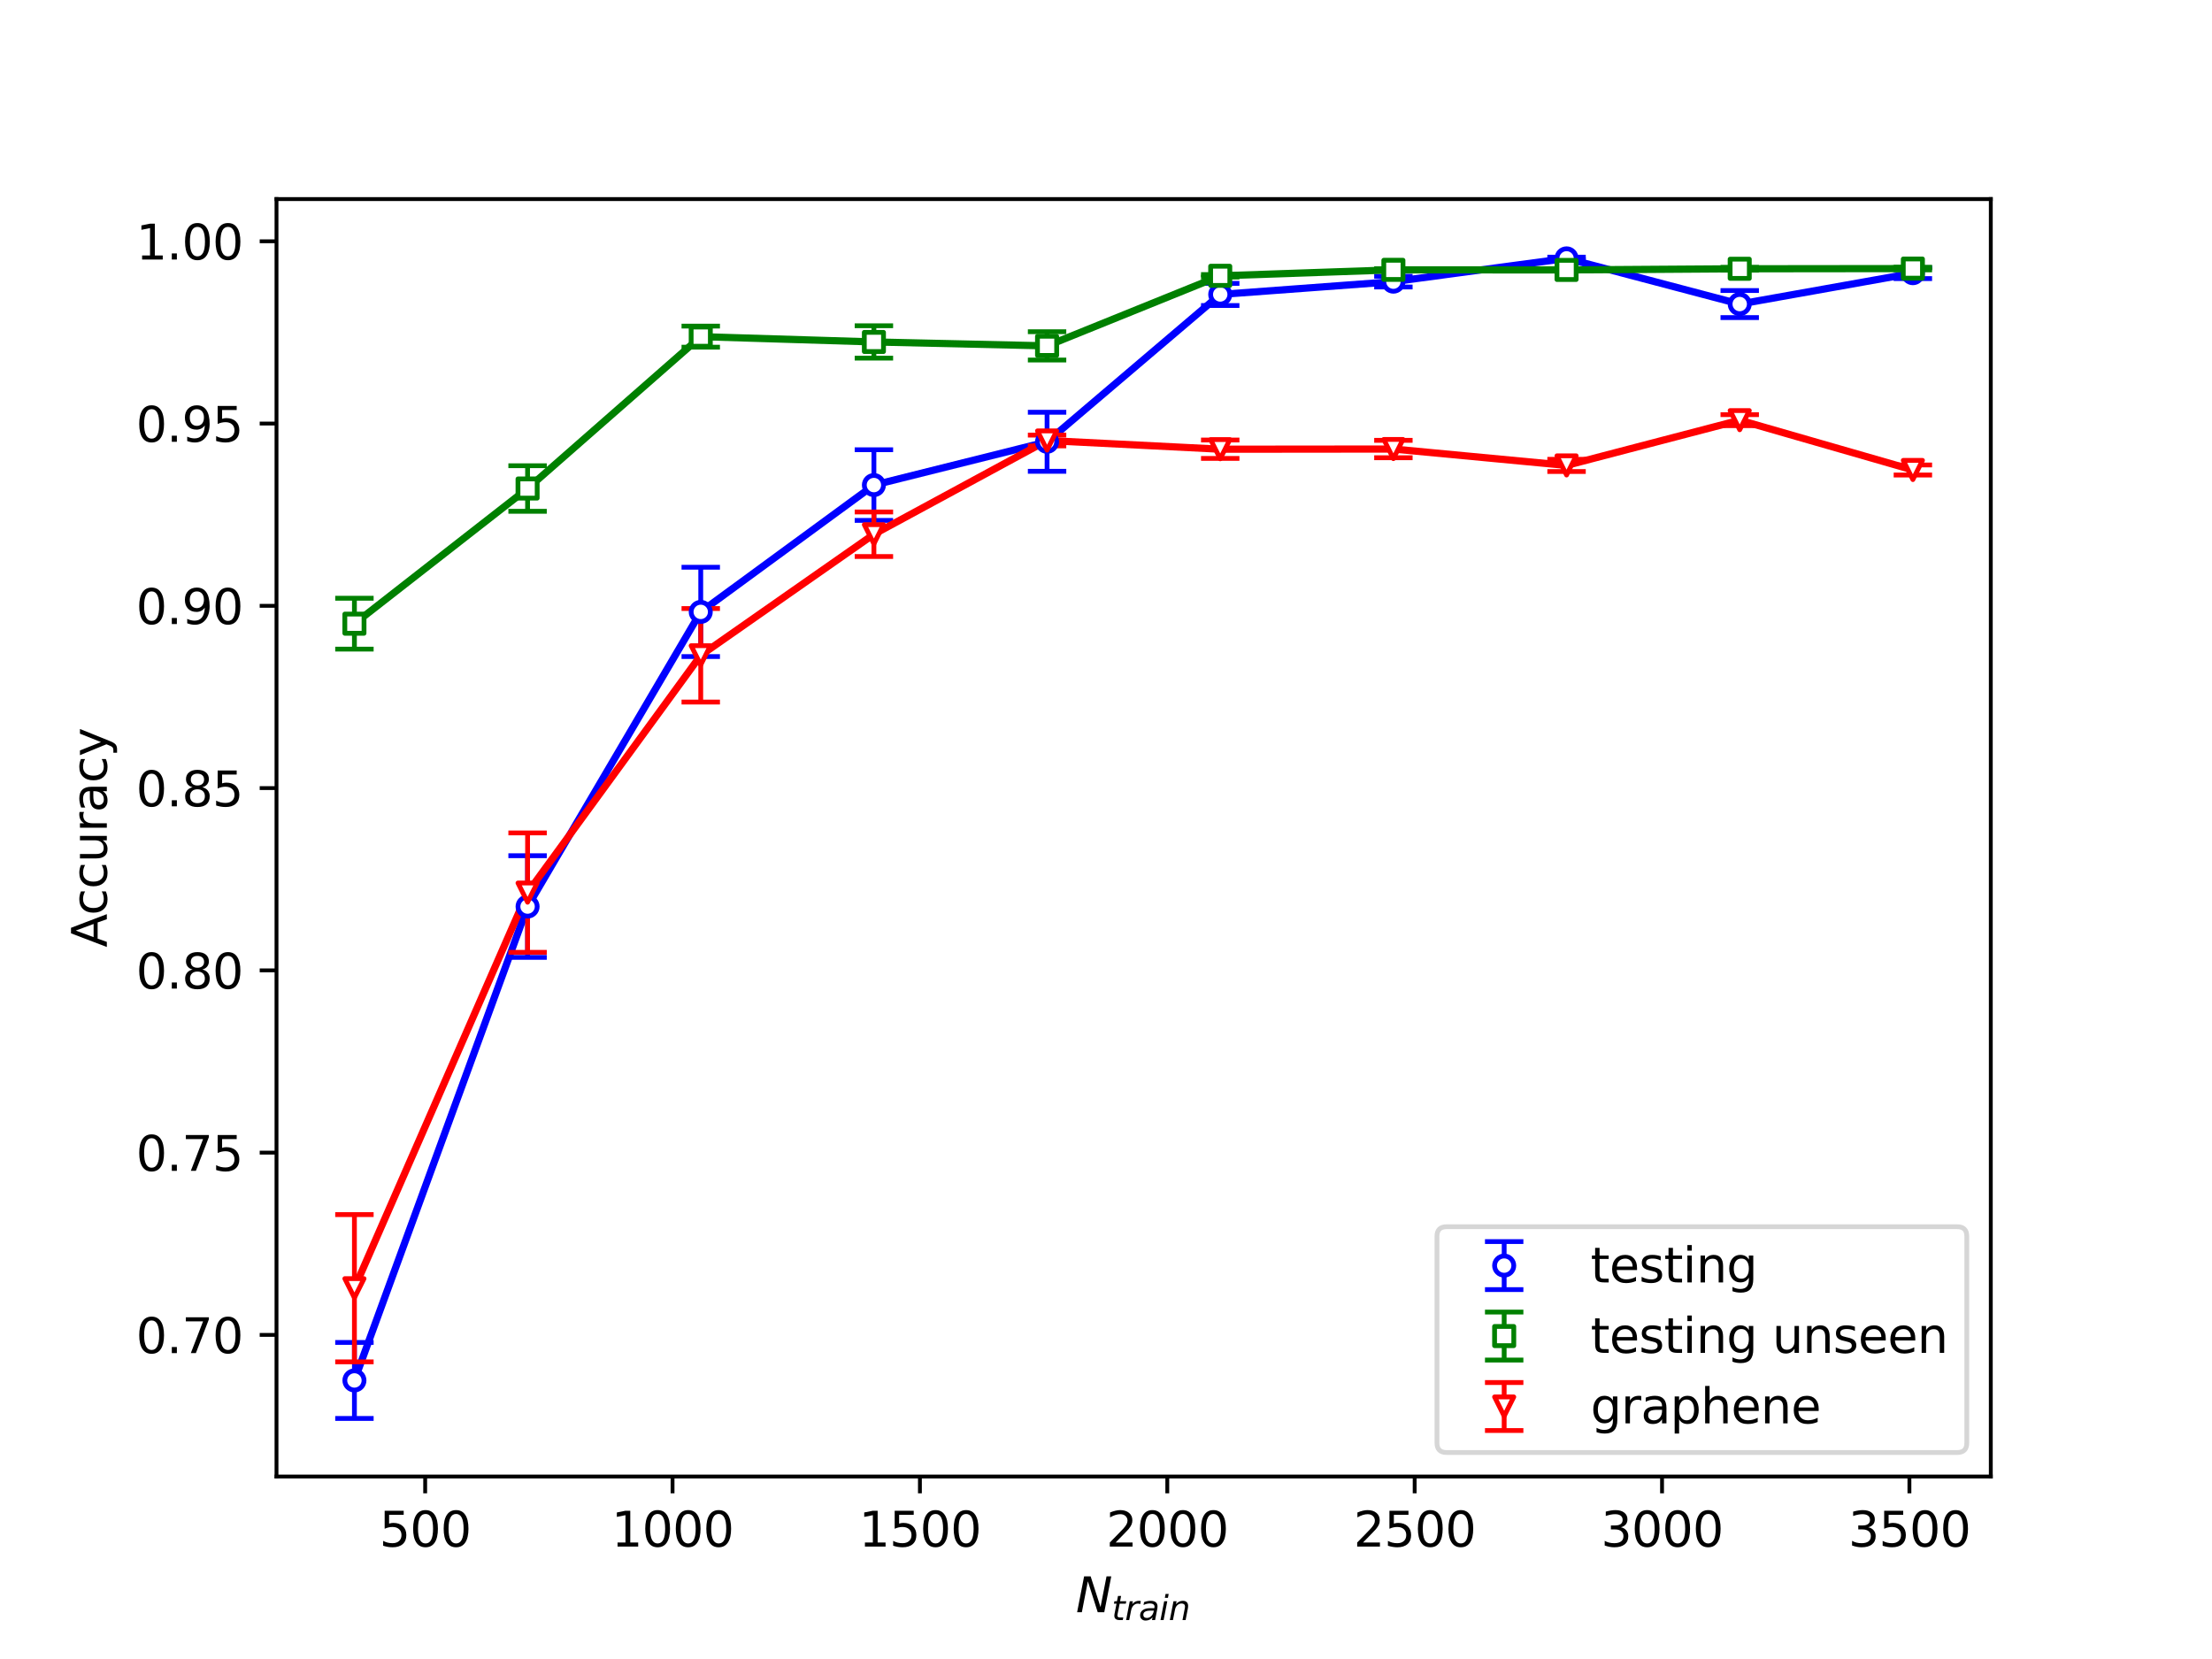 <?xml version="1.0" encoding="utf-8" standalone="no"?>
<!DOCTYPE svg PUBLIC "-//W3C//DTD SVG 1.1//EN"
  "http://www.w3.org/Graphics/SVG/1.1/DTD/svg11.dtd">
<svg xmlns:xlink="http://www.w3.org/1999/xlink" width="460.8pt" height="345.6pt" viewBox="0 0 460.8 345.6" xmlns="http://www.w3.org/2000/svg" version="1.1">
 <defs>
  <style type="text/css">*{stroke-linejoin: round; stroke-linecap: butt}</style>
 </defs>
 <g id="figure_1">
  <g id="patch_1">
   <path d="M 0 345.6 
L 460.8 345.6 
L 460.8 0 
L 0 0 
z
" style="fill: #ffffff"/>
  </g>
  <g id="axes_1">
   <g id="patch_2">
    <path d="M 57.6 307.584 
L 414.72 307.584 
L 414.72 41.472 
L 57.6 41.472 
z
" style="fill: #ffffff"/>
   </g>
   <g id="matplotlib.axis_1">
    <g id="xtick_1">
     <g id="line2d_1">
      <defs>
       <path id="mdcb4ff6097" d="M 0 0 
L 0 3.5 
" style="stroke: #000000; stroke-width: 0.8"/>
      </defs>
      <g>
       <use xlink:href="#mdcb4ff6097" x="88.571" y="307.584" style="stroke: #000000; stroke-width: 0.8"/>
      </g>
     </g>
     <g id="text_1">
      <!-- 500 -->
      <g transform="translate(79.027 322.182) scale(0.1 -0.1)">
       <defs>
        <path id="DejaVuSans-35" d="M 691 4666 
L 3169 4666 
L 3169 4134 
L 1269 4134 
L 1269 2991 
Q 1406 3038 1543 3061 
Q 1681 3084 1819 3084 
Q 2600 3084 3056 2656 
Q 3513 2228 3513 1497 
Q 3513 744 3044 326 
Q 2575 -91 1722 -91 
Q 1428 -91 1123 -41 
Q 819 9 494 109 
L 494 744 
Q 775 591 1075 516 
Q 1375 441 1709 441 
Q 2250 441 2565 725 
Q 2881 1009 2881 1497 
Q 2881 1984 2565 2268 
Q 2250 2553 1709 2553 
Q 1456 2553 1204 2497 
Q 953 2441 691 2322 
L 691 4666 
z
" transform="scale(0.016)"/>
        <path id="DejaVuSans-30" d="M 2034 4250 
Q 1547 4250 1301 3770 
Q 1056 3291 1056 2328 
Q 1056 1369 1301 889 
Q 1547 409 2034 409 
Q 2525 409 2770 889 
Q 3016 1369 3016 2328 
Q 3016 3291 2770 3770 
Q 2525 4250 2034 4250 
z
M 2034 4750 
Q 2819 4750 3233 4129 
Q 3647 3509 3647 2328 
Q 3647 1150 3233 529 
Q 2819 -91 2034 -91 
Q 1250 -91 836 529 
Q 422 1150 422 2328 
Q 422 3509 836 4129 
Q 1250 4750 2034 4750 
z
" transform="scale(0.016)"/>
       </defs>
       <use xlink:href="#DejaVuSans-35"/>
       <use xlink:href="#DejaVuSans-30" x="63.623"/>
       <use xlink:href="#DejaVuSans-30" x="127.246"/>
      </g>
     </g>
    </g>
    <g id="xtick_2">
     <g id="line2d_2">
      <g>
       <use xlink:href="#mdcb4ff6097" x="140.103" y="307.584" style="stroke: #000000; stroke-width: 0.8"/>
      </g>
     </g>
     <g id="text_2">
      <!-- 1000 -->
      <g transform="translate(127.378 322.182) scale(0.1 -0.1)">
       <defs>
        <path id="DejaVuSans-31" d="M 794 531 
L 1825 531 
L 1825 4091 
L 703 3866 
L 703 4441 
L 1819 4666 
L 2450 4666 
L 2450 531 
L 3481 531 
L 3481 0 
L 794 0 
L 794 531 
z
" transform="scale(0.016)"/>
       </defs>
       <use xlink:href="#DejaVuSans-31"/>
       <use xlink:href="#DejaVuSans-30" x="63.623"/>
       <use xlink:href="#DejaVuSans-30" x="127.246"/>
       <use xlink:href="#DejaVuSans-30" x="190.869"/>
      </g>
     </g>
    </g>
    <g id="xtick_3">
     <g id="line2d_3">
      <g>
       <use xlink:href="#mdcb4ff6097" x="191.636" y="307.584" style="stroke: #000000; stroke-width: 0.8"/>
      </g>
     </g>
     <g id="text_3">
      <!-- 1500 -->
      <g transform="translate(178.911 322.182) scale(0.1 -0.1)">
       <use xlink:href="#DejaVuSans-31"/>
       <use xlink:href="#DejaVuSans-35" x="63.623"/>
       <use xlink:href="#DejaVuSans-30" x="127.246"/>
       <use xlink:href="#DejaVuSans-30" x="190.869"/>
      </g>
     </g>
    </g>
    <g id="xtick_4">
     <g id="line2d_4">
      <g>
       <use xlink:href="#mdcb4ff6097" x="243.168" y="307.584" style="stroke: #000000; stroke-width: 0.8"/>
      </g>
     </g>
     <g id="text_4">
      <!-- 2000 -->
      <g transform="translate(230.443 322.182) scale(0.1 -0.1)">
       <defs>
        <path id="DejaVuSans-32" d="M 1228 531 
L 3431 531 
L 3431 0 
L 469 0 
L 469 531 
Q 828 903 1448 1529 
Q 2069 2156 2228 2338 
Q 2531 2678 2651 2914 
Q 2772 3150 2772 3378 
Q 2772 3750 2511 3984 
Q 2250 4219 1831 4219 
Q 1534 4219 1204 4116 
Q 875 4013 500 3803 
L 500 4441 
Q 881 4594 1212 4672 
Q 1544 4750 1819 4750 
Q 2544 4750 2975 4387 
Q 3406 4025 3406 3419 
Q 3406 3131 3298 2873 
Q 3191 2616 2906 2266 
Q 2828 2175 2409 1742 
Q 1991 1309 1228 531 
z
" transform="scale(0.016)"/>
       </defs>
       <use xlink:href="#DejaVuSans-32"/>
       <use xlink:href="#DejaVuSans-30" x="63.623"/>
       <use xlink:href="#DejaVuSans-30" x="127.246"/>
       <use xlink:href="#DejaVuSans-30" x="190.869"/>
      </g>
     </g>
    </g>
    <g id="xtick_5">
     <g id="line2d_5">
      <g>
       <use xlink:href="#mdcb4ff6097" x="294.701" y="307.584" style="stroke: #000000; stroke-width: 0.8"/>
      </g>
     </g>
     <g id="text_5">
      <!-- 2500 -->
      <g transform="translate(281.976 322.182) scale(0.1 -0.1)">
       <use xlink:href="#DejaVuSans-32"/>
       <use xlink:href="#DejaVuSans-35" x="63.623"/>
       <use xlink:href="#DejaVuSans-30" x="127.246"/>
       <use xlink:href="#DejaVuSans-30" x="190.869"/>
      </g>
     </g>
    </g>
    <g id="xtick_6">
     <g id="line2d_6">
      <g>
       <use xlink:href="#mdcb4ff6097" x="346.233" y="307.584" style="stroke: #000000; stroke-width: 0.8"/>
      </g>
     </g>
     <g id="text_6">
      <!-- 3000 -->
      <g transform="translate(333.508 322.182) scale(0.1 -0.1)">
       <defs>
        <path id="DejaVuSans-33" d="M 2597 2516 
Q 3050 2419 3304 2112 
Q 3559 1806 3559 1356 
Q 3559 666 3084 287 
Q 2609 -91 1734 -91 
Q 1441 -91 1130 -33 
Q 819 25 488 141 
L 488 750 
Q 750 597 1062 519 
Q 1375 441 1716 441 
Q 2309 441 2620 675 
Q 2931 909 2931 1356 
Q 2931 1769 2642 2001 
Q 2353 2234 1838 2234 
L 1294 2234 
L 1294 2753 
L 1863 2753 
Q 2328 2753 2575 2939 
Q 2822 3125 2822 3475 
Q 2822 3834 2567 4026 
Q 2313 4219 1838 4219 
Q 1578 4219 1281 4162 
Q 984 4106 628 3988 
L 628 4550 
Q 988 4650 1302 4700 
Q 1616 4750 1894 4750 
Q 2613 4750 3031 4423 
Q 3450 4097 3450 3541 
Q 3450 3153 3228 2886 
Q 3006 2619 2597 2516 
z
" transform="scale(0.016)"/>
       </defs>
       <use xlink:href="#DejaVuSans-33"/>
       <use xlink:href="#DejaVuSans-30" x="63.623"/>
       <use xlink:href="#DejaVuSans-30" x="127.246"/>
       <use xlink:href="#DejaVuSans-30" x="190.869"/>
      </g>
     </g>
    </g>
    <g id="xtick_7">
     <g id="line2d_7">
      <g>
       <use xlink:href="#mdcb4ff6097" x="397.766" y="307.584" style="stroke: #000000; stroke-width: 0.8"/>
      </g>
     </g>
     <g id="text_7">
      <!-- 3500 -->
      <g transform="translate(385.041 322.182) scale(0.1 -0.1)">
       <use xlink:href="#DejaVuSans-33"/>
       <use xlink:href="#DejaVuSans-35" x="63.623"/>
       <use xlink:href="#DejaVuSans-30" x="127.246"/>
       <use xlink:href="#DejaVuSans-30" x="190.869"/>
      </g>
     </g>
    </g>
    <g id="text_8">
     <!-- $N_{train}$ -->
     <g transform="translate(224.11 335.861) scale(0.1 -0.1)">
      <defs>
       <path id="DejaVuSans-Oblique-4e" d="M 1081 4666 
L 1931 4666 
L 3219 666 
L 4000 4666 
L 4616 4666 
L 3706 0 
L 2853 0 
L 1569 4025 
L 788 0 
L 172 0 
L 1081 4666 
z
" transform="scale(0.016)"/>
       <path id="DejaVuSans-Oblique-74" d="M 2706 3500 
L 2619 3053 
L 1472 3053 
L 1100 1153 
Q 1081 1047 1072 975 
Q 1063 903 1063 863 
Q 1063 663 1183 572 
Q 1303 481 1569 481 
L 2150 481 
L 2053 0 
L 1503 0 
Q 991 0 739 200 
Q 488 400 488 806 
Q 488 878 497 964 
Q 506 1050 525 1153 
L 897 3053 
L 409 3053 
L 500 3500 
L 978 3500 
L 1172 4494 
L 1747 4494 
L 1556 3500 
L 2706 3500 
z
" transform="scale(0.016)"/>
       <path id="DejaVuSans-Oblique-72" d="M 2853 2969 
Q 2766 3016 2653 3041 
Q 2541 3066 2413 3066 
Q 1953 3066 1609 2717 
Q 1266 2369 1153 1784 
L 800 0 
L 225 0 
L 909 3500 
L 1484 3500 
L 1375 2956 
Q 1603 3259 1920 3421 
Q 2238 3584 2597 3584 
Q 2691 3584 2781 3573 
Q 2872 3563 2963 3538 
L 2853 2969 
z
" transform="scale(0.016)"/>
       <path id="DejaVuSans-Oblique-61" d="M 3438 1997 
L 3047 0 
L 2472 0 
L 2578 531 
Q 2325 219 2001 64 
Q 1678 -91 1281 -91 
Q 834 -91 548 182 
Q 263 456 263 884 
Q 263 1497 752 1853 
Q 1241 2209 2100 2209 
L 2900 2209 
L 2931 2363 
Q 2938 2388 2941 2417 
Q 2944 2447 2944 2509 
Q 2944 2788 2717 2942 
Q 2491 3097 2081 3097 
Q 1800 3097 1504 3025 
Q 1209 2953 897 2809 
L 997 3341 
Q 1322 3463 1633 3523 
Q 1944 3584 2234 3584 
Q 2853 3584 3176 3315 
Q 3500 3047 3500 2534 
Q 3500 2431 3484 2292 
Q 3469 2153 3438 1997 
z
M 2816 1759 
L 2241 1759 
Q 1534 1759 1195 1570 
Q 856 1381 856 984 
Q 856 709 1029 553 
Q 1203 397 1509 397 
Q 1978 397 2328 733 
Q 2678 1069 2791 1631 
L 2816 1759 
z
" transform="scale(0.016)"/>
       <path id="DejaVuSans-Oblique-69" d="M 1172 4863 
L 1747 4863 
L 1606 4134 
L 1031 4134 
L 1172 4863 
z
M 909 3500 
L 1484 3500 
L 800 0 
L 225 0 
L 909 3500 
z
" transform="scale(0.016)"/>
       <path id="DejaVuSans-Oblique-6e" d="M 3566 2113 
L 3156 0 
L 2578 0 
L 2988 2091 
Q 3016 2238 3031 2350 
Q 3047 2463 3047 2528 
Q 3047 2791 2881 2937 
Q 2716 3084 2419 3084 
Q 1956 3084 1622 2776 
Q 1288 2469 1184 1941 
L 800 0 
L 225 0 
L 903 3500 
L 1478 3500 
L 1363 2950 
Q 1603 3253 1940 3418 
Q 2278 3584 2650 3584 
Q 3113 3584 3367 3334 
Q 3622 3084 3622 2631 
Q 3622 2519 3608 2391 
Q 3594 2263 3566 2113 
z
" transform="scale(0.016)"/>
      </defs>
      <use xlink:href="#DejaVuSans-Oblique-4e" transform="translate(0 0.094)"/>
      <use xlink:href="#DejaVuSans-Oblique-74" transform="translate(74.805 -16.312) scale(0.7)"/>
      <use xlink:href="#DejaVuSans-Oblique-72" transform="translate(102.251 -16.312) scale(0.7)"/>
      <use xlink:href="#DejaVuSans-Oblique-61" transform="translate(131.03 -16.312) scale(0.7)"/>
      <use xlink:href="#DejaVuSans-Oblique-69" transform="translate(173.926 -16.312) scale(0.7)"/>
      <use xlink:href="#DejaVuSans-Oblique-6e" transform="translate(193.374 -16.312) scale(0.7)"/>
     </g>
    </g>
   </g>
   <g id="matplotlib.axis_2">
    <g id="ytick_1">
     <g id="line2d_8">
      <defs>
       <path id="m2990ba30f5" d="M 0 0 
L -3.5 0 
" style="stroke: #000000; stroke-width: 0.8"/>
      </defs>
      <g>
       <use xlink:href="#m2990ba30f5" x="57.6" y="278.079" style="stroke: #000000; stroke-width: 0.8"/>
      </g>
     </g>
     <g id="text_9">
      <!-- 0.70 -->
      <g transform="translate(28.334 281.878) scale(0.1 -0.1)">
       <defs>
        <path id="DejaVuSans-2e" d="M 684 794 
L 1344 794 
L 1344 0 
L 684 0 
L 684 794 
z
" transform="scale(0.016)"/>
        <path id="DejaVuSans-37" d="M 525 4666 
L 3525 4666 
L 3525 4397 
L 1831 0 
L 1172 0 
L 2766 4134 
L 525 4134 
L 525 4666 
z
" transform="scale(0.016)"/>
       </defs>
       <use xlink:href="#DejaVuSans-30"/>
       <use xlink:href="#DejaVuSans-2e" x="63.623"/>
       <use xlink:href="#DejaVuSans-37" x="95.41"/>
       <use xlink:href="#DejaVuSans-30" x="159.033"/>
      </g>
     </g>
    </g>
    <g id="ytick_2">
     <g id="line2d_9">
      <g>
       <use xlink:href="#m2990ba30f5" x="57.6" y="240.11" style="stroke: #000000; stroke-width: 0.8"/>
      </g>
     </g>
     <g id="text_10">
      <!-- 0.75 -->
      <g transform="translate(28.334 243.909) scale(0.1 -0.1)">
       <use xlink:href="#DejaVuSans-30"/>
       <use xlink:href="#DejaVuSans-2e" x="63.623"/>
       <use xlink:href="#DejaVuSans-37" x="95.41"/>
       <use xlink:href="#DejaVuSans-35" x="159.033"/>
      </g>
     </g>
    </g>
    <g id="ytick_3">
     <g id="line2d_10">
      <g>
       <use xlink:href="#m2990ba30f5" x="57.6" y="202.141" style="stroke: #000000; stroke-width: 0.8"/>
      </g>
     </g>
     <g id="text_11">
      <!-- 0.80 -->
      <g transform="translate(28.334 205.94) scale(0.1 -0.1)">
       <defs>
        <path id="DejaVuSans-38" d="M 2034 2216 
Q 1584 2216 1326 1975 
Q 1069 1734 1069 1313 
Q 1069 891 1326 650 
Q 1584 409 2034 409 
Q 2484 409 2743 651 
Q 3003 894 3003 1313 
Q 3003 1734 2745 1975 
Q 2488 2216 2034 2216 
z
M 1403 2484 
Q 997 2584 770 2862 
Q 544 3141 544 3541 
Q 544 4100 942 4425 
Q 1341 4750 2034 4750 
Q 2731 4750 3128 4425 
Q 3525 4100 3525 3541 
Q 3525 3141 3298 2862 
Q 3072 2584 2669 2484 
Q 3125 2378 3379 2068 
Q 3634 1759 3634 1313 
Q 3634 634 3220 271 
Q 2806 -91 2034 -91 
Q 1263 -91 848 271 
Q 434 634 434 1313 
Q 434 1759 690 2068 
Q 947 2378 1403 2484 
z
M 1172 3481 
Q 1172 3119 1398 2916 
Q 1625 2713 2034 2713 
Q 2441 2713 2670 2916 
Q 2900 3119 2900 3481 
Q 2900 3844 2670 4047 
Q 2441 4250 2034 4250 
Q 1625 4250 1398 4047 
Q 1172 3844 1172 3481 
z
" transform="scale(0.016)"/>
       </defs>
       <use xlink:href="#DejaVuSans-30"/>
       <use xlink:href="#DejaVuSans-2e" x="63.623"/>
       <use xlink:href="#DejaVuSans-38" x="95.41"/>
       <use xlink:href="#DejaVuSans-30" x="159.033"/>
      </g>
     </g>
    </g>
    <g id="ytick_4">
     <g id="line2d_11">
      <g>
       <use xlink:href="#m2990ba30f5" x="57.6" y="164.172" style="stroke: #000000; stroke-width: 0.8"/>
      </g>
     </g>
     <g id="text_12">
      <!-- 0.85 -->
      <g transform="translate(28.334 167.971) scale(0.1 -0.1)">
       <use xlink:href="#DejaVuSans-30"/>
       <use xlink:href="#DejaVuSans-2e" x="63.623"/>
       <use xlink:href="#DejaVuSans-38" x="95.41"/>
       <use xlink:href="#DejaVuSans-35" x="159.033"/>
      </g>
     </g>
    </g>
    <g id="ytick_5">
     <g id="line2d_12">
      <g>
       <use xlink:href="#m2990ba30f5" x="57.6" y="126.203" style="stroke: #000000; stroke-width: 0.8"/>
      </g>
     </g>
     <g id="text_13">
      <!-- 0.90 -->
      <g transform="translate(28.334 130.002) scale(0.1 -0.1)">
       <defs>
        <path id="DejaVuSans-39" d="M 703 97 
L 703 672 
Q 941 559 1184 500 
Q 1428 441 1663 441 
Q 2288 441 2617 861 
Q 2947 1281 2994 2138 
Q 2813 1869 2534 1725 
Q 2256 1581 1919 1581 
Q 1219 1581 811 2004 
Q 403 2428 403 3163 
Q 403 3881 828 4315 
Q 1253 4750 1959 4750 
Q 2769 4750 3195 4129 
Q 3622 3509 3622 2328 
Q 3622 1225 3098 567 
Q 2575 -91 1691 -91 
Q 1453 -91 1209 -44 
Q 966 3 703 97 
z
M 1959 2075 
Q 2384 2075 2632 2365 
Q 2881 2656 2881 3163 
Q 2881 3666 2632 3958 
Q 2384 4250 1959 4250 
Q 1534 4250 1286 3958 
Q 1038 3666 1038 3163 
Q 1038 2656 1286 2365 
Q 1534 2075 1959 2075 
z
" transform="scale(0.016)"/>
       </defs>
       <use xlink:href="#DejaVuSans-30"/>
       <use xlink:href="#DejaVuSans-2e" x="63.623"/>
       <use xlink:href="#DejaVuSans-39" x="95.41"/>
       <use xlink:href="#DejaVuSans-30" x="159.033"/>
      </g>
     </g>
    </g>
    <g id="ytick_6">
     <g id="line2d_13">
      <g>
       <use xlink:href="#m2990ba30f5" x="57.6" y="88.234" style="stroke: #000000; stroke-width: 0.8"/>
      </g>
     </g>
     <g id="text_14">
      <!-- 0.95 -->
      <g transform="translate(28.334 92.033) scale(0.1 -0.1)">
       <use xlink:href="#DejaVuSans-30"/>
       <use xlink:href="#DejaVuSans-2e" x="63.623"/>
       <use xlink:href="#DejaVuSans-39" x="95.41"/>
       <use xlink:href="#DejaVuSans-35" x="159.033"/>
      </g>
     </g>
    </g>
    <g id="ytick_7">
     <g id="line2d_14">
      <g>
       <use xlink:href="#m2990ba30f5" x="57.6" y="50.265" style="stroke: #000000; stroke-width: 0.8"/>
      </g>
     </g>
     <g id="text_15">
      <!-- 1.00 -->
      <g transform="translate(28.334 54.064) scale(0.1 -0.1)">
       <use xlink:href="#DejaVuSans-31"/>
       <use xlink:href="#DejaVuSans-2e" x="63.623"/>
       <use xlink:href="#DejaVuSans-30" x="95.41"/>
       <use xlink:href="#DejaVuSans-30" x="159.033"/>
      </g>
     </g>
    </g>
    <g id="text_16">
     <!-- Accuracy -->
     <g transform="translate(22.255 197.356) rotate(-90) scale(0.1 -0.1)">
      <defs>
       <path id="DejaVuSans-41" d="M 2188 4044 
L 1331 1722 
L 3047 1722 
L 2188 4044 
z
M 1831 4666 
L 2547 4666 
L 4325 0 
L 3669 0 
L 3244 1197 
L 1141 1197 
L 716 0 
L 50 0 
L 1831 4666 
z
" transform="scale(0.016)"/>
       <path id="DejaVuSans-63" d="M 3122 3366 
L 3122 2828 
Q 2878 2963 2633 3030 
Q 2388 3097 2138 3097 
Q 1578 3097 1268 2742 
Q 959 2388 959 1747 
Q 959 1106 1268 751 
Q 1578 397 2138 397 
Q 2388 397 2633 464 
Q 2878 531 3122 666 
L 3122 134 
Q 2881 22 2623 -34 
Q 2366 -91 2075 -91 
Q 1284 -91 818 406 
Q 353 903 353 1747 
Q 353 2603 823 3093 
Q 1294 3584 2113 3584 
Q 2378 3584 2631 3529 
Q 2884 3475 3122 3366 
z
" transform="scale(0.016)"/>
       <path id="DejaVuSans-75" d="M 544 1381 
L 544 3500 
L 1119 3500 
L 1119 1403 
Q 1119 906 1312 657 
Q 1506 409 1894 409 
Q 2359 409 2629 706 
Q 2900 1003 2900 1516 
L 2900 3500 
L 3475 3500 
L 3475 0 
L 2900 0 
L 2900 538 
Q 2691 219 2414 64 
Q 2138 -91 1772 -91 
Q 1169 -91 856 284 
Q 544 659 544 1381 
z
M 1991 3584 
L 1991 3584 
z
" transform="scale(0.016)"/>
       <path id="DejaVuSans-72" d="M 2631 2963 
Q 2534 3019 2420 3045 
Q 2306 3072 2169 3072 
Q 1681 3072 1420 2755 
Q 1159 2438 1159 1844 
L 1159 0 
L 581 0 
L 581 3500 
L 1159 3500 
L 1159 2956 
Q 1341 3275 1631 3429 
Q 1922 3584 2338 3584 
Q 2397 3584 2469 3576 
Q 2541 3569 2628 3553 
L 2631 2963 
z
" transform="scale(0.016)"/>
       <path id="DejaVuSans-61" d="M 2194 1759 
Q 1497 1759 1228 1600 
Q 959 1441 959 1056 
Q 959 750 1161 570 
Q 1363 391 1709 391 
Q 2188 391 2477 730 
Q 2766 1069 2766 1631 
L 2766 1759 
L 2194 1759 
z
M 3341 1997 
L 3341 0 
L 2766 0 
L 2766 531 
Q 2569 213 2275 61 
Q 1981 -91 1556 -91 
Q 1019 -91 701 211 
Q 384 513 384 1019 
Q 384 1609 779 1909 
Q 1175 2209 1959 2209 
L 2766 2209 
L 2766 2266 
Q 2766 2663 2505 2880 
Q 2244 3097 1772 3097 
Q 1472 3097 1187 3025 
Q 903 2953 641 2809 
L 641 3341 
Q 956 3463 1253 3523 
Q 1550 3584 1831 3584 
Q 2591 3584 2966 3190 
Q 3341 2797 3341 1997 
z
" transform="scale(0.016)"/>
       <path id="DejaVuSans-79" d="M 2059 -325 
Q 1816 -950 1584 -1140 
Q 1353 -1331 966 -1331 
L 506 -1331 
L 506 -850 
L 844 -850 
Q 1081 -850 1212 -737 
Q 1344 -625 1503 -206 
L 1606 56 
L 191 3500 
L 800 3500 
L 1894 763 
L 2988 3500 
L 3597 3500 
L 2059 -325 
z
" transform="scale(0.016)"/>
      </defs>
      <use xlink:href="#DejaVuSans-41"/>
      <use xlink:href="#DejaVuSans-63" x="66.658"/>
      <use xlink:href="#DejaVuSans-63" x="121.639"/>
      <use xlink:href="#DejaVuSans-75" x="176.619"/>
      <use xlink:href="#DejaVuSans-72" x="239.998"/>
      <use xlink:href="#DejaVuSans-61" x="281.111"/>
      <use xlink:href="#DejaVuSans-63" x="342.391"/>
      <use xlink:href="#DejaVuSans-79" x="397.371"/>
     </g>
    </g>
   </g>
   <g id="line2d_15">
    <path d="M 73.833 287.571 
L 109.905 188.852 
L 145.978 127.468 
L 182.051 101.048 
L 218.124 92.031 
L 254.196 61.339 
L 290.269 58.672 
L 326.342 53.824 
L 362.415 63.343 
L 398.487 56.909 
" clip-path="url(#pa6cb69c86c)" style="fill: none; stroke: #0000ff; stroke-width: 1.5; stroke-linecap: square"/>
   </g>
   <g id="LineCollection_1">
    <path d="M 73.833 295.488 
L 73.833 279.655 
" clip-path="url(#pa6cb69c86c)" style="fill: none; stroke: #0000ff"/>
    <path d="M 109.905 199.443 
L 109.905 178.261 
" clip-path="url(#pa6cb69c86c)" style="fill: none; stroke: #0000ff"/>
    <path d="M 145.978 136.773 
L 145.978 118.164 
" clip-path="url(#pa6cb69c86c)" style="fill: none; stroke: #0000ff"/>
    <path d="M 182.051 108.408 
L 182.051 93.689 
" clip-path="url(#pa6cb69c86c)" style="fill: none; stroke: #0000ff"/>
    <path d="M 218.124 98.182 
L 218.124 85.88 
" clip-path="url(#pa6cb69c86c)" style="fill: none; stroke: #0000ff"/>
    <path d="M 254.196 63.646 
L 254.196 59.032 
" clip-path="url(#pa6cb69c86c)" style="fill: none; stroke: #0000ff"/>
    <path d="M 290.269 59.79 
L 290.269 57.554 
" clip-path="url(#pa6cb69c86c)" style="fill: none; stroke: #0000ff"/>
    <path d="M 326.342 54.081 
L 326.342 53.568 
" clip-path="url(#pa6cb69c86c)" style="fill: none; stroke: #0000ff"/>
    <path d="M 362.415 66.159 
L 362.415 60.527 
" clip-path="url(#pa6cb69c86c)" style="fill: none; stroke: #0000ff"/>
    <path d="M 398.487 58.035 
L 398.487 55.783 
" clip-path="url(#pa6cb69c86c)" style="fill: none; stroke: #0000ff"/>
   </g>
   <g id="line2d_16">
    <defs>
     <path id="m7af9564560" d="M 4 0 
L -4 -0 
" style="stroke: #0000ff"/>
    </defs>
    <g clip-path="url(#pa6cb69c86c)">
     <use xlink:href="#m7af9564560" x="73.833" y="295.488" style="fill: #0000ff; stroke: #0000ff"/>
     <use xlink:href="#m7af9564560" x="109.905" y="199.443" style="fill: #0000ff; stroke: #0000ff"/>
     <use xlink:href="#m7af9564560" x="145.978" y="136.773" style="fill: #0000ff; stroke: #0000ff"/>
     <use xlink:href="#m7af9564560" x="182.051" y="108.408" style="fill: #0000ff; stroke: #0000ff"/>
     <use xlink:href="#m7af9564560" x="218.124" y="98.182" style="fill: #0000ff; stroke: #0000ff"/>
     <use xlink:href="#m7af9564560" x="254.196" y="63.646" style="fill: #0000ff; stroke: #0000ff"/>
     <use xlink:href="#m7af9564560" x="290.269" y="59.79" style="fill: #0000ff; stroke: #0000ff"/>
     <use xlink:href="#m7af9564560" x="326.342" y="54.081" style="fill: #0000ff; stroke: #0000ff"/>
     <use xlink:href="#m7af9564560" x="362.415" y="66.159" style="fill: #0000ff; stroke: #0000ff"/>
     <use xlink:href="#m7af9564560" x="398.487" y="58.035" style="fill: #0000ff; stroke: #0000ff"/>
    </g>
   </g>
   <g id="line2d_17">
    <g clip-path="url(#pa6cb69c86c)">
     <use xlink:href="#m7af9564560" x="73.833" y="279.655" style="fill: #0000ff; stroke: #0000ff"/>
     <use xlink:href="#m7af9564560" x="109.905" y="178.261" style="fill: #0000ff; stroke: #0000ff"/>
     <use xlink:href="#m7af9564560" x="145.978" y="118.164" style="fill: #0000ff; stroke: #0000ff"/>
     <use xlink:href="#m7af9564560" x="182.051" y="93.689" style="fill: #0000ff; stroke: #0000ff"/>
     <use xlink:href="#m7af9564560" x="218.124" y="85.88" style="fill: #0000ff; stroke: #0000ff"/>
     <use xlink:href="#m7af9564560" x="254.196" y="59.032" style="fill: #0000ff; stroke: #0000ff"/>
     <use xlink:href="#m7af9564560" x="290.269" y="57.554" style="fill: #0000ff; stroke: #0000ff"/>
     <use xlink:href="#m7af9564560" x="326.342" y="53.568" style="fill: #0000ff; stroke: #0000ff"/>
     <use xlink:href="#m7af9564560" x="362.415" y="60.527" style="fill: #0000ff; stroke: #0000ff"/>
     <use xlink:href="#m7af9564560" x="398.487" y="55.783" style="fill: #0000ff; stroke: #0000ff"/>
    </g>
   </g>
   <g id="line2d_18">
    <path d="M 73.833 129.925 
L 109.905 101.767 
L 145.978 70.129 
L 182.051 71.233 
L 218.124 72.048 
L 254.196 57.455 
L 290.269 56.214 
L 326.342 56.23 
L 362.415 55.99 
L 398.487 55.949 
" clip-path="url(#pa6cb69c86c)" style="fill: none; stroke: #008000; stroke-width: 1.5; stroke-linecap: square"/>
   </g>
   <g id="LineCollection_2">
    <path d="M 73.833 135.225 
L 73.833 124.625 
" clip-path="url(#pa6cb69c86c)" style="fill: none; stroke: #008000"/>
    <path d="M 109.905 106.513 
L 109.905 97.022 
" clip-path="url(#pa6cb69c86c)" style="fill: none; stroke: #008000"/>
    <path d="M 145.978 72.323 
L 145.978 67.936 
" clip-path="url(#pa6cb69c86c)" style="fill: none; stroke: #008000"/>
    <path d="M 182.051 74.607 
L 182.051 67.859 
" clip-path="url(#pa6cb69c86c)" style="fill: none; stroke: #008000"/>
    <path d="M 218.124 74.996 
L 218.124 69.1 
" clip-path="url(#pa6cb69c86c)" style="fill: none; stroke: #008000"/>
    <path d="M 254.196 57.708 
L 254.196 57.202 
" clip-path="url(#pa6cb69c86c)" style="fill: none; stroke: #008000"/>
    <path d="M 290.269 56.444 
L 290.269 55.985 
" clip-path="url(#pa6cb69c86c)" style="fill: none; stroke: #008000"/>
    <path d="M 326.342 56.425 
L 326.342 56.035 
" clip-path="url(#pa6cb69c86c)" style="fill: none; stroke: #008000"/>
    <path d="M 362.415 56.278 
L 362.415 55.701 
" clip-path="url(#pa6cb69c86c)" style="fill: none; stroke: #008000"/>
    <path d="M 398.487 56.219 
L 398.487 55.678 
" clip-path="url(#pa6cb69c86c)" style="fill: none; stroke: #008000"/>
   </g>
   <g id="line2d_19">
    <defs>
     <path id="m4be4c18f94" d="M 4 0 
L -4 -0 
" style="stroke: #008000"/>
    </defs>
    <g clip-path="url(#pa6cb69c86c)">
     <use xlink:href="#m4be4c18f94" x="73.833" y="135.225" style="fill: #008000; stroke: #008000"/>
     <use xlink:href="#m4be4c18f94" x="109.905" y="106.513" style="fill: #008000; stroke: #008000"/>
     <use xlink:href="#m4be4c18f94" x="145.978" y="72.323" style="fill: #008000; stroke: #008000"/>
     <use xlink:href="#m4be4c18f94" x="182.051" y="74.607" style="fill: #008000; stroke: #008000"/>
     <use xlink:href="#m4be4c18f94" x="218.124" y="74.996" style="fill: #008000; stroke: #008000"/>
     <use xlink:href="#m4be4c18f94" x="254.196" y="57.708" style="fill: #008000; stroke: #008000"/>
     <use xlink:href="#m4be4c18f94" x="290.269" y="56.444" style="fill: #008000; stroke: #008000"/>
     <use xlink:href="#m4be4c18f94" x="326.342" y="56.425" style="fill: #008000; stroke: #008000"/>
     <use xlink:href="#m4be4c18f94" x="362.415" y="56.278" style="fill: #008000; stroke: #008000"/>
     <use xlink:href="#m4be4c18f94" x="398.487" y="56.219" style="fill: #008000; stroke: #008000"/>
    </g>
   </g>
   <g id="line2d_20">
    <g clip-path="url(#pa6cb69c86c)">
     <use xlink:href="#m4be4c18f94" x="73.833" y="124.625" style="fill: #008000; stroke: #008000"/>
     <use xlink:href="#m4be4c18f94" x="109.905" y="97.022" style="fill: #008000; stroke: #008000"/>
     <use xlink:href="#m4be4c18f94" x="145.978" y="67.936" style="fill: #008000; stroke: #008000"/>
     <use xlink:href="#m4be4c18f94" x="182.051" y="67.859" style="fill: #008000; stroke: #008000"/>
     <use xlink:href="#m4be4c18f94" x="218.124" y="69.1" style="fill: #008000; stroke: #008000"/>
     <use xlink:href="#m4be4c18f94" x="254.196" y="57.202" style="fill: #008000; stroke: #008000"/>
     <use xlink:href="#m4be4c18f94" x="290.269" y="55.985" style="fill: #008000; stroke: #008000"/>
     <use xlink:href="#m4be4c18f94" x="326.342" y="56.035" style="fill: #008000; stroke: #008000"/>
     <use xlink:href="#m4be4c18f94" x="362.415" y="55.701" style="fill: #008000; stroke: #008000"/>
     <use xlink:href="#m4be4c18f94" x="398.487" y="55.678" style="fill: #008000; stroke: #008000"/>
    </g>
   </g>
   <g id="line2d_21">
    <path d="M 73.833 268.36 
L 109.905 185.948 
L 145.978 136.509 
L 182.051 111.294 
L 218.124 91.764 
L 254.196 93.579 
L 290.269 93.543 
L 326.342 96.954 
L 362.415 87.528 
L 398.487 97.907 
" clip-path="url(#pa6cb69c86c)" style="fill: none; stroke: #ff0000; stroke-width: 1.5; stroke-linecap: square"/>
   </g>
   <g id="LineCollection_3">
    <path d="M 73.833 283.698 
L 73.833 253.022 
" clip-path="url(#pa6cb69c86c)" style="fill: none; stroke: #ff0000"/>
    <path d="M 109.905 198.383 
L 109.905 173.514 
" clip-path="url(#pa6cb69c86c)" style="fill: none; stroke: #ff0000"/>
    <path d="M 145.978 146.251 
L 145.978 126.767 
" clip-path="url(#pa6cb69c86c)" style="fill: none; stroke: #ff0000"/>
    <path d="M 182.051 115.935 
L 182.051 106.653 
" clip-path="url(#pa6cb69c86c)" style="fill: none; stroke: #ff0000"/>
    <path d="M 218.124 92.892 
L 218.124 90.636 
" clip-path="url(#pa6cb69c86c)" style="fill: none; stroke: #ff0000"/>
    <path d="M 254.196 95.494 
L 254.196 91.665 
" clip-path="url(#pa6cb69c86c)" style="fill: none; stroke: #ff0000"/>
    <path d="M 290.269 95.354 
L 290.269 91.731 
" clip-path="url(#pa6cb69c86c)" style="fill: none; stroke: #ff0000"/>
    <path d="M 326.342 98.225 
L 326.342 95.682 
" clip-path="url(#pa6cb69c86c)" style="fill: none; stroke: #ff0000"/>
    <path d="M 362.415 88.673 
L 362.415 86.382 
" clip-path="url(#pa6cb69c86c)" style="fill: none; stroke: #ff0000"/>
    <path d="M 398.487 98.957 
L 398.487 96.857 
" clip-path="url(#pa6cb69c86c)" style="fill: none; stroke: #ff0000"/>
   </g>
   <g id="line2d_22">
    <defs>
     <path id="m7854f7beb4" d="M 4 0 
L -4 -0 
" style="stroke: #ff0000"/>
    </defs>
    <g clip-path="url(#pa6cb69c86c)">
     <use xlink:href="#m7854f7beb4" x="73.833" y="283.698" style="fill: #ff0000; stroke: #ff0000"/>
     <use xlink:href="#m7854f7beb4" x="109.905" y="198.383" style="fill: #ff0000; stroke: #ff0000"/>
     <use xlink:href="#m7854f7beb4" x="145.978" y="146.251" style="fill: #ff0000; stroke: #ff0000"/>
     <use xlink:href="#m7854f7beb4" x="182.051" y="115.935" style="fill: #ff0000; stroke: #ff0000"/>
     <use xlink:href="#m7854f7beb4" x="218.124" y="92.892" style="fill: #ff0000; stroke: #ff0000"/>
     <use xlink:href="#m7854f7beb4" x="254.196" y="95.494" style="fill: #ff0000; stroke: #ff0000"/>
     <use xlink:href="#m7854f7beb4" x="290.269" y="95.354" style="fill: #ff0000; stroke: #ff0000"/>
     <use xlink:href="#m7854f7beb4" x="326.342" y="98.225" style="fill: #ff0000; stroke: #ff0000"/>
     <use xlink:href="#m7854f7beb4" x="362.415" y="88.673" style="fill: #ff0000; stroke: #ff0000"/>
     <use xlink:href="#m7854f7beb4" x="398.487" y="98.957" style="fill: #ff0000; stroke: #ff0000"/>
    </g>
   </g>
   <g id="line2d_23">
    <g clip-path="url(#pa6cb69c86c)">
     <use xlink:href="#m7854f7beb4" x="73.833" y="253.022" style="fill: #ff0000; stroke: #ff0000"/>
     <use xlink:href="#m7854f7beb4" x="109.905" y="173.514" style="fill: #ff0000; stroke: #ff0000"/>
     <use xlink:href="#m7854f7beb4" x="145.978" y="126.767" style="fill: #ff0000; stroke: #ff0000"/>
     <use xlink:href="#m7854f7beb4" x="182.051" y="106.653" style="fill: #ff0000; stroke: #ff0000"/>
     <use xlink:href="#m7854f7beb4" x="218.124" y="90.636" style="fill: #ff0000; stroke: #ff0000"/>
     <use xlink:href="#m7854f7beb4" x="254.196" y="91.665" style="fill: #ff0000; stroke: #ff0000"/>
     <use xlink:href="#m7854f7beb4" x="290.269" y="91.731" style="fill: #ff0000; stroke: #ff0000"/>
     <use xlink:href="#m7854f7beb4" x="326.342" y="95.682" style="fill: #ff0000; stroke: #ff0000"/>
     <use xlink:href="#m7854f7beb4" x="362.415" y="86.382" style="fill: #ff0000; stroke: #ff0000"/>
     <use xlink:href="#m7854f7beb4" x="398.487" y="96.857" style="fill: #ff0000; stroke: #ff0000"/>
    </g>
   </g>
   <g id="line2d_24">
    <defs>
     <path id="md5acf43440" d="M 0 2 
C 0.53 2 1.039 1.789 1.414 1.414 
C 1.789 1.039 2 0.53 2 0 
C 2 -0.53 1.789 -1.039 1.414 -1.414 
C 1.039 -1.789 0.53 -2 0 -2 
C -0.53 -2 -1.039 -1.789 -1.414 -1.414 
C -1.789 -1.039 -2 -0.53 -2 0 
C -2 0.53 -1.789 1.039 -1.414 1.414 
C -1.039 1.789 -0.53 2 0 2 
z
" style="stroke: #0000ff"/>
    </defs>
    <g clip-path="url(#pa6cb69c86c)">
     <use xlink:href="#md5acf43440" x="73.833" y="287.571" style="fill: #ffffff; stroke: #0000ff"/>
     <use xlink:href="#md5acf43440" x="109.905" y="188.852" style="fill: #ffffff; stroke: #0000ff"/>
     <use xlink:href="#md5acf43440" x="145.978" y="127.468" style="fill: #ffffff; stroke: #0000ff"/>
     <use xlink:href="#md5acf43440" x="182.051" y="101.048" style="fill: #ffffff; stroke: #0000ff"/>
     <use xlink:href="#md5acf43440" x="218.124" y="92.031" style="fill: #ffffff; stroke: #0000ff"/>
     <use xlink:href="#md5acf43440" x="254.196" y="61.339" style="fill: #ffffff; stroke: #0000ff"/>
     <use xlink:href="#md5acf43440" x="290.269" y="58.672" style="fill: #ffffff; stroke: #0000ff"/>
     <use xlink:href="#md5acf43440" x="326.342" y="53.824" style="fill: #ffffff; stroke: #0000ff"/>
     <use xlink:href="#md5acf43440" x="362.415" y="63.343" style="fill: #ffffff; stroke: #0000ff"/>
     <use xlink:href="#md5acf43440" x="398.487" y="56.909" style="fill: #ffffff; stroke: #0000ff"/>
    </g>
   </g>
   <g id="line2d_25">
    <defs>
     <path id="m12d21de51f" d="M -2 2 
L 2 2 
L 2 -2 
L -2 -2 
z
" style="stroke: #008000; stroke-linejoin: miter"/>
    </defs>
    <g clip-path="url(#pa6cb69c86c)">
     <use xlink:href="#m12d21de51f" x="73.833" y="129.925" style="fill: #ffffff; stroke: #008000; stroke-linejoin: miter"/>
     <use xlink:href="#m12d21de51f" x="109.905" y="101.767" style="fill: #ffffff; stroke: #008000; stroke-linejoin: miter"/>
     <use xlink:href="#m12d21de51f" x="145.978" y="70.129" style="fill: #ffffff; stroke: #008000; stroke-linejoin: miter"/>
     <use xlink:href="#m12d21de51f" x="182.051" y="71.233" style="fill: #ffffff; stroke: #008000; stroke-linejoin: miter"/>
     <use xlink:href="#m12d21de51f" x="218.124" y="72.048" style="fill: #ffffff; stroke: #008000; stroke-linejoin: miter"/>
     <use xlink:href="#m12d21de51f" x="254.196" y="57.455" style="fill: #ffffff; stroke: #008000; stroke-linejoin: miter"/>
     <use xlink:href="#m12d21de51f" x="290.269" y="56.214" style="fill: #ffffff; stroke: #008000; stroke-linejoin: miter"/>
     <use xlink:href="#m12d21de51f" x="326.342" y="56.23" style="fill: #ffffff; stroke: #008000; stroke-linejoin: miter"/>
     <use xlink:href="#m12d21de51f" x="362.415" y="55.99" style="fill: #ffffff; stroke: #008000; stroke-linejoin: miter"/>
     <use xlink:href="#m12d21de51f" x="398.487" y="55.949" style="fill: #ffffff; stroke: #008000; stroke-linejoin: miter"/>
    </g>
   </g>
   <g id="line2d_26">
    <defs>
     <path id="m7c5ac059f6" d="M -0 2 
L 2 -2 
L -2 -2 
z
" style="stroke: #ff0000; stroke-linejoin: miter"/>
    </defs>
    <g clip-path="url(#pa6cb69c86c)">
     <use xlink:href="#m7c5ac059f6" x="73.833" y="268.36" style="fill: #ffffff; stroke: #ff0000; stroke-linejoin: miter"/>
     <use xlink:href="#m7c5ac059f6" x="109.905" y="185.948" style="fill: #ffffff; stroke: #ff0000; stroke-linejoin: miter"/>
     <use xlink:href="#m7c5ac059f6" x="145.978" y="136.509" style="fill: #ffffff; stroke: #ff0000; stroke-linejoin: miter"/>
     <use xlink:href="#m7c5ac059f6" x="182.051" y="111.294" style="fill: #ffffff; stroke: #ff0000; stroke-linejoin: miter"/>
     <use xlink:href="#m7c5ac059f6" x="218.124" y="91.764" style="fill: #ffffff; stroke: #ff0000; stroke-linejoin: miter"/>
     <use xlink:href="#m7c5ac059f6" x="254.196" y="93.579" style="fill: #ffffff; stroke: #ff0000; stroke-linejoin: miter"/>
     <use xlink:href="#m7c5ac059f6" x="290.269" y="93.543" style="fill: #ffffff; stroke: #ff0000; stroke-linejoin: miter"/>
     <use xlink:href="#m7c5ac059f6" x="326.342" y="96.954" style="fill: #ffffff; stroke: #ff0000; stroke-linejoin: miter"/>
     <use xlink:href="#m7c5ac059f6" x="362.415" y="87.528" style="fill: #ffffff; stroke: #ff0000; stroke-linejoin: miter"/>
     <use xlink:href="#m7c5ac059f6" x="398.487" y="97.907" style="fill: #ffffff; stroke: #ff0000; stroke-linejoin: miter"/>
    </g>
   </g>
   <g id="patch_3">
    <path d="M 57.6 307.584 
L 57.6 41.472 
" style="fill: none; stroke: #000000; stroke-width: 0.8; stroke-linejoin: miter; stroke-linecap: square"/>
   </g>
   <g id="patch_4">
    <path d="M 414.72 307.584 
L 414.72 41.472 
" style="fill: none; stroke: #000000; stroke-width: 0.8; stroke-linejoin: miter; stroke-linecap: square"/>
   </g>
   <g id="patch_5">
    <path d="M 57.6 307.584 
L 414.72 307.584 
" style="fill: none; stroke: #000000; stroke-width: 0.8; stroke-linejoin: miter; stroke-linecap: square"/>
   </g>
   <g id="patch_6">
    <path d="M 57.6 41.472 
L 414.72 41.472 
" style="fill: none; stroke: #000000; stroke-width: 0.8; stroke-linejoin: miter; stroke-linecap: square"/>
   </g>
   <g id="legend_1">
    <g id="patch_7">
     <path d="M 301.347 302.584 
L 407.72 302.584 
Q 409.72 302.584 409.72 300.584 
L 409.72 257.55 
Q 409.72 255.55 407.72 255.55 
L 301.347 255.55 
Q 299.347 255.55 299.347 257.55 
L 299.347 300.584 
Q 299.347 302.584 301.347 302.584 
z
" style="fill: #ffffff; opacity: 0.8; stroke: #cccccc; stroke-linejoin: miter"/>
    </g>
    <g id="LineCollection_4">
     <path d="M 313.347 268.648 
L 313.347 258.648 
" style="fill: none; stroke: #0000ff"/>
    </g>
    <g id="line2d_27">
     <g>
      <use xlink:href="#m7af9564560" x="313.347" y="268.648" style="fill: #0000ff; stroke: #0000ff"/>
     </g>
    </g>
    <g id="line2d_28">
     <g>
      <use xlink:href="#m7af9564560" x="313.347" y="258.648" style="fill: #0000ff; stroke: #0000ff"/>
     </g>
    </g>
    <g id="line2d_29"/>
    <g id="line2d_30">
     <g>
      <use xlink:href="#md5acf43440" x="313.347" y="263.648" style="fill: #ffffff; stroke: #0000ff"/>
     </g>
    </g>
    <g id="text_17">
     <!-- testing -->
     <g transform="translate(331.347 267.148) scale(0.1 -0.1)">
      <defs>
       <path id="DejaVuSans-74" d="M 1172 4494 
L 1172 3500 
L 2356 3500 
L 2356 3053 
L 1172 3053 
L 1172 1153 
Q 1172 725 1289 603 
Q 1406 481 1766 481 
L 2356 481 
L 2356 0 
L 1766 0 
Q 1100 0 847 248 
Q 594 497 594 1153 
L 594 3053 
L 172 3053 
L 172 3500 
L 594 3500 
L 594 4494 
L 1172 4494 
z
" transform="scale(0.016)"/>
       <path id="DejaVuSans-65" d="M 3597 1894 
L 3597 1613 
L 953 1613 
Q 991 1019 1311 708 
Q 1631 397 2203 397 
Q 2534 397 2845 478 
Q 3156 559 3463 722 
L 3463 178 
Q 3153 47 2828 -22 
Q 2503 -91 2169 -91 
Q 1331 -91 842 396 
Q 353 884 353 1716 
Q 353 2575 817 3079 
Q 1281 3584 2069 3584 
Q 2775 3584 3186 3129 
Q 3597 2675 3597 1894 
z
M 3022 2063 
Q 3016 2534 2758 2815 
Q 2500 3097 2075 3097 
Q 1594 3097 1305 2825 
Q 1016 2553 972 2059 
L 3022 2063 
z
" transform="scale(0.016)"/>
       <path id="DejaVuSans-73" d="M 2834 3397 
L 2834 2853 
Q 2591 2978 2328 3040 
Q 2066 3103 1784 3103 
Q 1356 3103 1142 2972 
Q 928 2841 928 2578 
Q 928 2378 1081 2264 
Q 1234 2150 1697 2047 
L 1894 2003 
Q 2506 1872 2764 1633 
Q 3022 1394 3022 966 
Q 3022 478 2636 193 
Q 2250 -91 1575 -91 
Q 1294 -91 989 -36 
Q 684 19 347 128 
L 347 722 
Q 666 556 975 473 
Q 1284 391 1588 391 
Q 1994 391 2212 530 
Q 2431 669 2431 922 
Q 2431 1156 2273 1281 
Q 2116 1406 1581 1522 
L 1381 1569 
Q 847 1681 609 1914 
Q 372 2147 372 2553 
Q 372 3047 722 3315 
Q 1072 3584 1716 3584 
Q 2034 3584 2315 3537 
Q 2597 3491 2834 3397 
z
" transform="scale(0.016)"/>
       <path id="DejaVuSans-69" d="M 603 3500 
L 1178 3500 
L 1178 0 
L 603 0 
L 603 3500 
z
M 603 4863 
L 1178 4863 
L 1178 4134 
L 603 4134 
L 603 4863 
z
" transform="scale(0.016)"/>
       <path id="DejaVuSans-6e" d="M 3513 2113 
L 3513 0 
L 2938 0 
L 2938 2094 
Q 2938 2591 2744 2837 
Q 2550 3084 2163 3084 
Q 1697 3084 1428 2787 
Q 1159 2491 1159 1978 
L 1159 0 
L 581 0 
L 581 3500 
L 1159 3500 
L 1159 2956 
Q 1366 3272 1645 3428 
Q 1925 3584 2291 3584 
Q 2894 3584 3203 3211 
Q 3513 2838 3513 2113 
z
" transform="scale(0.016)"/>
       <path id="DejaVuSans-67" d="M 2906 1791 
Q 2906 2416 2648 2759 
Q 2391 3103 1925 3103 
Q 1463 3103 1205 2759 
Q 947 2416 947 1791 
Q 947 1169 1205 825 
Q 1463 481 1925 481 
Q 2391 481 2648 825 
Q 2906 1169 2906 1791 
z
M 3481 434 
Q 3481 -459 3084 -895 
Q 2688 -1331 1869 -1331 
Q 1566 -1331 1297 -1286 
Q 1028 -1241 775 -1147 
L 775 -588 
Q 1028 -725 1275 -790 
Q 1522 -856 1778 -856 
Q 2344 -856 2625 -561 
Q 2906 -266 2906 331 
L 2906 616 
Q 2728 306 2450 153 
Q 2172 0 1784 0 
Q 1141 0 747 490 
Q 353 981 353 1791 
Q 353 2603 747 3093 
Q 1141 3584 1784 3584 
Q 2172 3584 2450 3431 
Q 2728 3278 2906 2969 
L 2906 3500 
L 3481 3500 
L 3481 434 
z
" transform="scale(0.016)"/>
      </defs>
      <use xlink:href="#DejaVuSans-74"/>
      <use xlink:href="#DejaVuSans-65" x="39.209"/>
      <use xlink:href="#DejaVuSans-73" x="100.732"/>
      <use xlink:href="#DejaVuSans-74" x="152.832"/>
      <use xlink:href="#DejaVuSans-69" x="192.041"/>
      <use xlink:href="#DejaVuSans-6e" x="219.824"/>
      <use xlink:href="#DejaVuSans-67" x="283.203"/>
     </g>
    </g>
    <g id="LineCollection_5">
     <path d="M 313.347 283.326 
L 313.347 273.326 
" style="fill: none; stroke: #008000"/>
    </g>
    <g id="line2d_31">
     <g>
      <use xlink:href="#m4be4c18f94" x="313.347" y="283.326" style="fill: #008000; stroke: #008000"/>
     </g>
    </g>
    <g id="line2d_32">
     <g>
      <use xlink:href="#m4be4c18f94" x="313.347" y="273.326" style="fill: #008000; stroke: #008000"/>
     </g>
    </g>
    <g id="line2d_33"/>
    <g id="line2d_34">
     <g>
      <use xlink:href="#m12d21de51f" x="313.347" y="278.326" style="fill: #ffffff; stroke: #008000; stroke-linejoin: miter"/>
     </g>
    </g>
    <g id="text_18">
     <!-- testing unseen -->
     <g transform="translate(331.347 281.826) scale(0.1 -0.1)">
      <defs>
       <path id="DejaVuSans-20" transform="scale(0.016)"/>
      </defs>
      <use xlink:href="#DejaVuSans-74"/>
      <use xlink:href="#DejaVuSans-65" x="39.209"/>
      <use xlink:href="#DejaVuSans-73" x="100.732"/>
      <use xlink:href="#DejaVuSans-74" x="152.832"/>
      <use xlink:href="#DejaVuSans-69" x="192.041"/>
      <use xlink:href="#DejaVuSans-6e" x="219.824"/>
      <use xlink:href="#DejaVuSans-67" x="283.203"/>
      <use xlink:href="#DejaVuSans-20" x="346.68"/>
      <use xlink:href="#DejaVuSans-75" x="378.467"/>
      <use xlink:href="#DejaVuSans-6e" x="441.846"/>
      <use xlink:href="#DejaVuSans-73" x="505.225"/>
      <use xlink:href="#DejaVuSans-65" x="557.324"/>
      <use xlink:href="#DejaVuSans-65" x="618.848"/>
      <use xlink:href="#DejaVuSans-6e" x="680.371"/>
     </g>
    </g>
    <g id="LineCollection_6">
     <path d="M 313.347 298.004 
L 313.347 288.004 
" style="fill: none; stroke: #ff0000"/>
    </g>
    <g id="line2d_35">
     <g>
      <use xlink:href="#m7854f7beb4" x="313.347" y="298.004" style="fill: #ff0000; stroke: #ff0000"/>
     </g>
    </g>
    <g id="line2d_36">
     <g>
      <use xlink:href="#m7854f7beb4" x="313.347" y="288.004" style="fill: #ff0000; stroke: #ff0000"/>
     </g>
    </g>
    <g id="line2d_37"/>
    <g id="line2d_38">
     <g>
      <use xlink:href="#m7c5ac059f6" x="313.347" y="293.004" style="fill: #ffffff; stroke: #ff0000; stroke-linejoin: miter"/>
     </g>
    </g>
    <g id="text_19">
     <!-- graphene -->
     <g transform="translate(331.347 296.504) scale(0.1 -0.1)">
      <defs>
       <path id="DejaVuSans-70" d="M 1159 525 
L 1159 -1331 
L 581 -1331 
L 581 3500 
L 1159 3500 
L 1159 2969 
Q 1341 3281 1617 3432 
Q 1894 3584 2278 3584 
Q 2916 3584 3314 3078 
Q 3713 2572 3713 1747 
Q 3713 922 3314 415 
Q 2916 -91 2278 -91 
Q 1894 -91 1617 61 
Q 1341 213 1159 525 
z
M 3116 1747 
Q 3116 2381 2855 2742 
Q 2594 3103 2138 3103 
Q 1681 3103 1420 2742 
Q 1159 2381 1159 1747 
Q 1159 1113 1420 752 
Q 1681 391 2138 391 
Q 2594 391 2855 752 
Q 3116 1113 3116 1747 
z
" transform="scale(0.016)"/>
       <path id="DejaVuSans-68" d="M 3513 2113 
L 3513 0 
L 2938 0 
L 2938 2094 
Q 2938 2591 2744 2837 
Q 2550 3084 2163 3084 
Q 1697 3084 1428 2787 
Q 1159 2491 1159 1978 
L 1159 0 
L 581 0 
L 581 4863 
L 1159 4863 
L 1159 2956 
Q 1366 3272 1645 3428 
Q 1925 3584 2291 3584 
Q 2894 3584 3203 3211 
Q 3513 2838 3513 2113 
z
" transform="scale(0.016)"/>
      </defs>
      <use xlink:href="#DejaVuSans-67"/>
      <use xlink:href="#DejaVuSans-72" x="63.477"/>
      <use xlink:href="#DejaVuSans-61" x="104.59"/>
      <use xlink:href="#DejaVuSans-70" x="165.869"/>
      <use xlink:href="#DejaVuSans-68" x="229.346"/>
      <use xlink:href="#DejaVuSans-65" x="292.725"/>
      <use xlink:href="#DejaVuSans-6e" x="354.248"/>
      <use xlink:href="#DejaVuSans-65" x="417.627"/>
     </g>
    </g>
   </g>
  </g>
 </g>
 <defs>
  <clipPath id="pa6cb69c86c">
   <rect x="57.6" y="41.472" width="357.12" height="266.112"/>
  </clipPath>
 </defs>
</svg>
